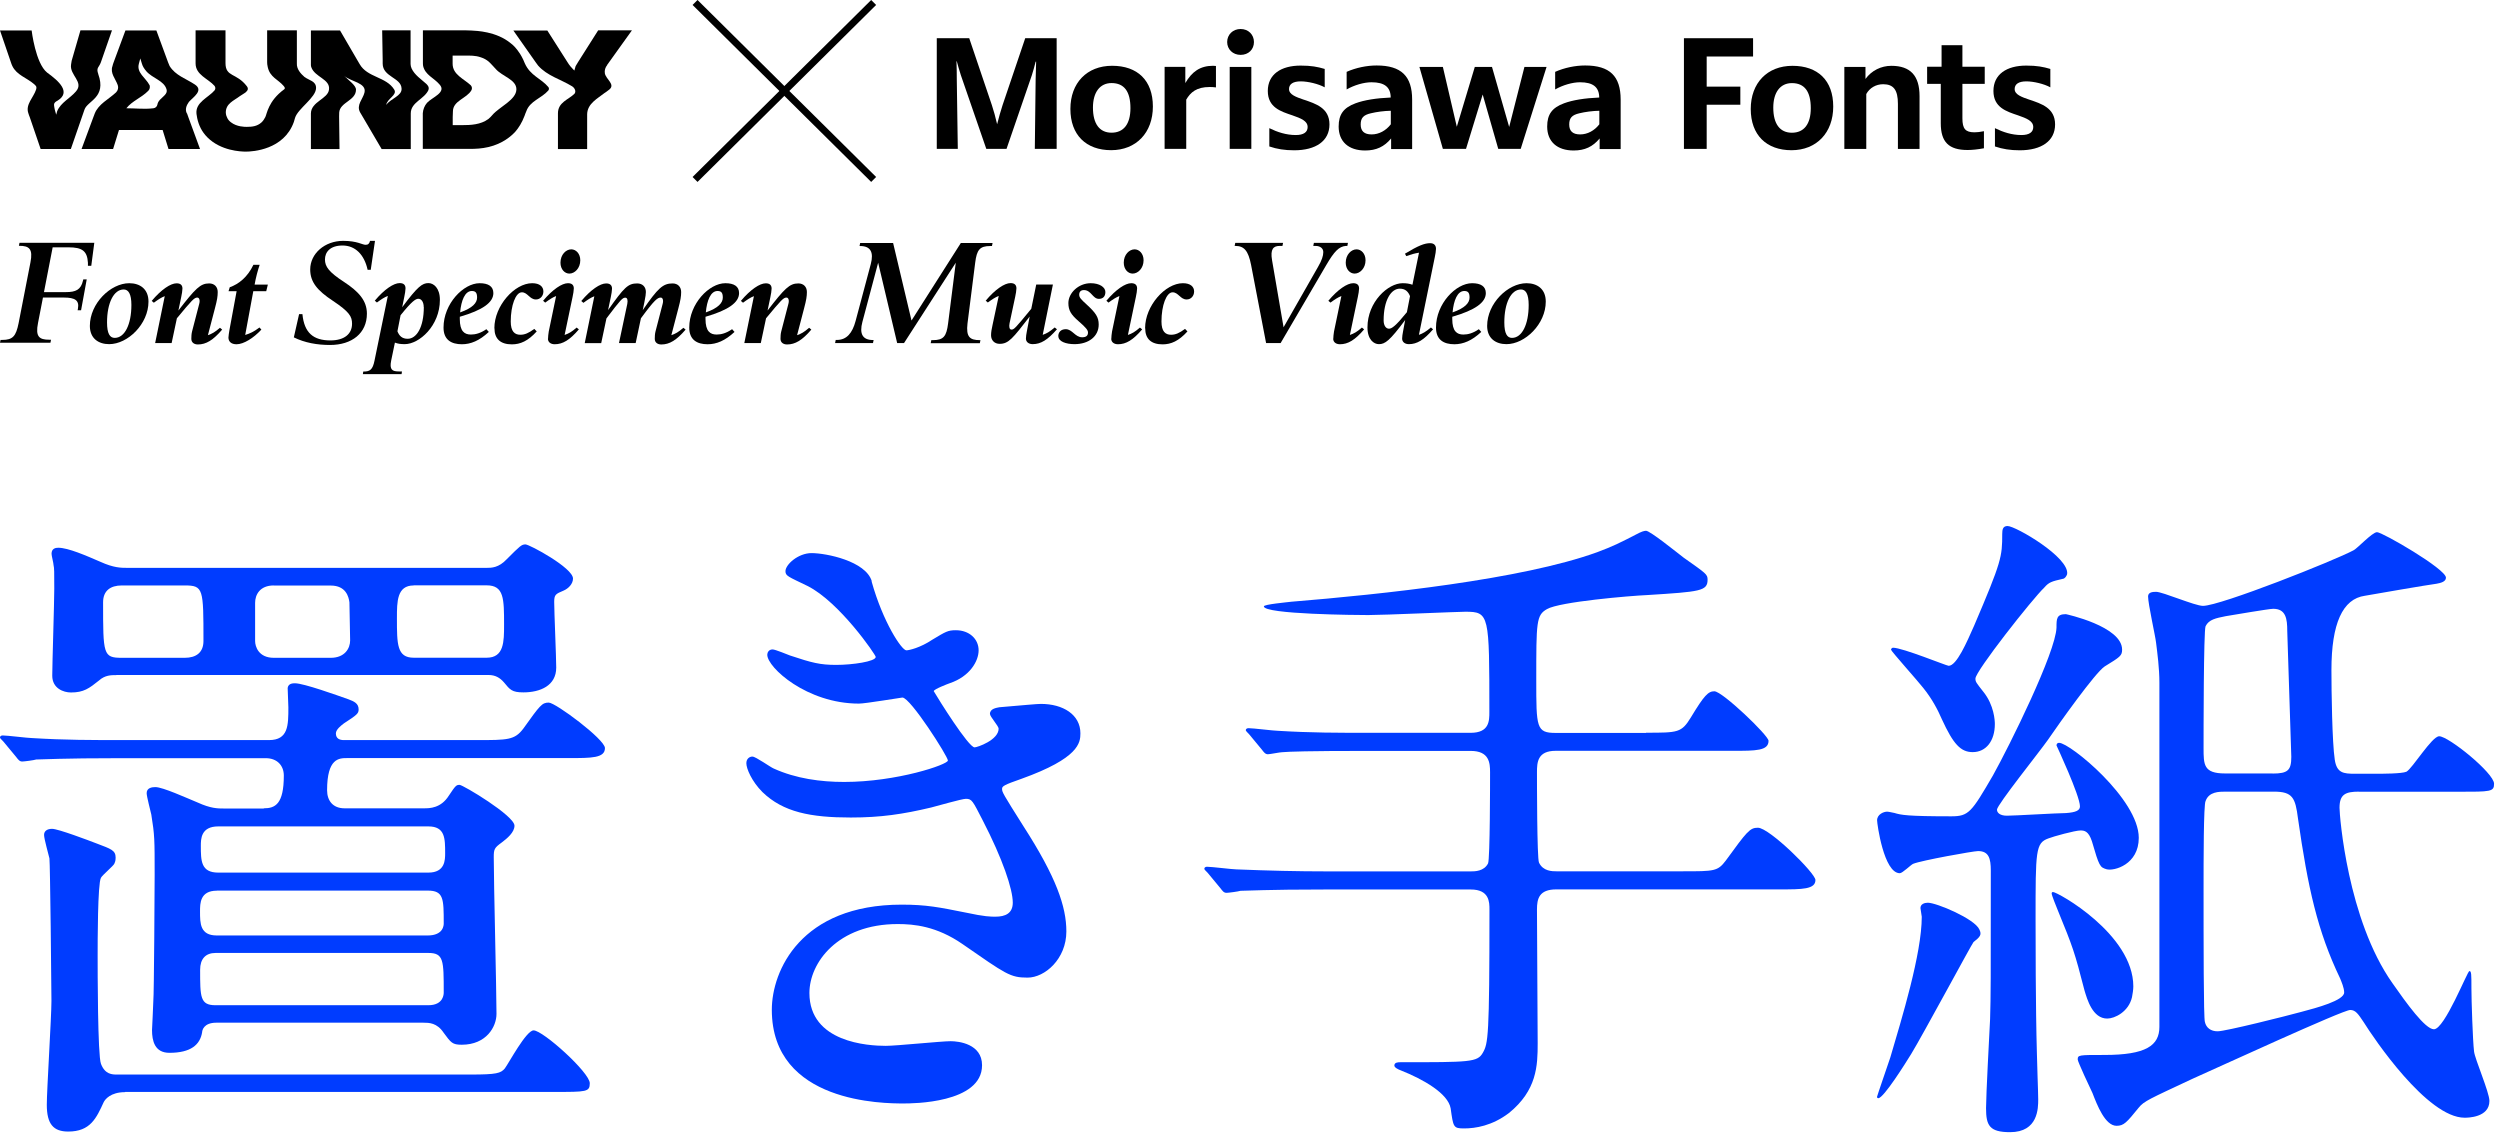 <svg width="265" height="121" viewBox="0 0 265 121" fill="none" xmlns="http://www.w3.org/2000/svg">
<path d="M27.953 85.681C29.164 85.681 30.085 85.253 30.085 82.21C30.085 81.15 29.378 80.367 28.167 80.367H12.771C6.525 80.367 4.543 80.507 3.836 80.507C3.621 80.582 2.561 80.721 2.346 80.721C2.068 80.721 1.918 80.507 1.704 80.228L0.354 78.6C0.075 78.321 0 78.246 0 78.171C0 78.032 0.139 77.957 0.279 77.957C0.771 77.957 2.979 78.235 3.396 78.235C6.868 78.45 9.782 78.45 13.114 78.45H28.51C30.567 78.45 30.567 76.885 30.567 74.978C30.567 74.7 30.492 73.2 30.492 72.921C30.567 72.428 31.06 72.428 31.274 72.428C32.196 72.428 35.742 73.703 36.953 74.132C37.521 74.346 38.014 74.56 38.014 75.192C38.014 75.621 37.874 75.76 36.449 76.682C36.171 76.896 35.603 77.325 35.603 77.742C35.603 78.31 36.032 78.45 36.449 78.45H50.496C53.828 78.45 54.545 78.45 55.467 77.239C57.245 74.753 57.449 74.475 58.167 74.475C58.885 74.475 64.124 78.374 64.124 79.296C64.124 80.357 62.71 80.357 60.288 80.357H36.803C35.946 80.357 34.671 80.357 34.671 83.764C34.671 84.899 35.314 85.681 36.514 85.681H44.956C45.524 85.681 46.735 85.681 47.581 84.332C48.288 83.271 48.364 83.196 48.717 83.196C49.071 83.196 54.535 86.464 54.535 87.524C54.535 88.231 53.753 88.874 53.185 89.303C52.403 89.871 52.338 90.01 52.338 90.867C52.338 93.492 52.628 105.128 52.628 107.474C52.628 108.824 51.567 110.742 48.942 110.742C47.946 110.742 47.806 110.528 47.024 109.467C46.317 108.406 45.46 108.406 44.892 108.406H22.918C21.567 108.406 21.428 109.253 21.428 109.403C21.214 110.753 20.218 111.599 17.957 111.599C16.393 111.599 16.114 110.324 16.114 109.188C16.114 108.974 16.253 106.563 16.253 106.07C16.328 105.578 16.393 93.578 16.393 92.731C16.393 88.971 16.393 88.542 16.039 86.346C15.964 85.992 15.546 84.428 15.546 84.074C15.546 83.507 16.114 83.432 16.468 83.432C17.25 83.432 19.735 84.567 20.935 85.06C22.35 85.703 23.067 85.703 23.775 85.703H27.964L27.953 85.681ZM13.264 115.767C11.7 115.767 11.132 116.549 10.993 116.827C10.21 118.531 9.578 119.945 7.232 119.945C5.668 119.945 4.961 119.163 4.961 117.106C4.961 115.542 5.453 107.806 5.453 106.103C5.453 104.828 5.314 91.414 5.239 90.985C5.164 90.631 4.671 88.928 4.671 88.499C4.671 88.071 5.025 87.856 5.518 87.856C6.161 87.856 9.353 89.067 10.275 89.421C11.764 89.989 12.257 90.128 12.257 90.91C12.257 91.049 12.257 91.264 12.118 91.553C12.043 91.767 10.843 92.763 10.703 93.042C10.35 93.61 10.35 99.921 10.35 101.271C10.35 102.76 10.35 111.91 10.703 112.767C11.132 113.902 11.914 113.902 12.407 113.902H49.885C52.649 113.902 53.078 113.763 53.506 113.26C53.935 112.692 55.778 109.22 56.56 109.22C57.556 109.22 62.517 113.688 62.517 114.824C62.517 115.745 62.163 115.745 58.756 115.745H13.264V115.767ZM12.343 71.56C11.775 71.56 11.132 71.56 10.5 72.128C9.439 72.975 8.871 73.403 7.521 73.403C6.739 73.403 5.539 72.975 5.539 71.625C5.539 70.35 5.753 63.889 5.753 62.4C5.753 60.621 5.753 60.203 5.678 59.914C5.678 59.7 5.464 58.918 5.464 58.703C5.464 58.136 5.893 58.061 6.171 58.061C7.232 58.061 9.15 58.907 10.639 59.55C12.053 60.193 12.835 60.193 13.478 60.193H51.588C52.081 60.193 52.863 60.193 53.721 59.271C55.135 57.857 55.285 57.707 55.703 57.707C56.12 57.707 60.738 60.193 60.738 61.328C60.738 61.896 60.245 62.389 59.742 62.603C58.895 62.957 58.745 63.032 58.745 63.814C58.745 64.811 58.96 69.707 58.96 70.767C58.96 72.685 57.256 73.392 55.478 73.392C54.267 73.392 54.063 73.114 53.42 72.332C52.992 71.839 52.499 71.55 51.792 71.55H12.343V71.56ZM12.911 62.057C11.7 62.057 10.928 62.625 10.928 63.836C10.928 69.375 10.928 69.728 12.911 69.728H19.585C20.796 69.728 21.567 69.16 21.567 67.95C21.567 62.41 21.567 62.057 19.585 62.057H12.911V62.057ZM22.982 94.413C21.203 94.413 21.203 95.763 21.203 96.61C21.203 97.885 21.203 99.16 22.982 99.16H45.331C47.035 99.16 47.035 98.024 47.035 97.885C47.035 95.26 47.035 94.403 45.331 94.403H22.992L22.982 94.413ZM22.843 101.013C21.782 101.013 21.214 101.656 21.214 102.792C21.214 105.706 21.214 106.553 22.843 106.553H45.406C47.035 106.553 47.035 105.342 47.035 105.203C47.035 101.796 47.035 101.013 45.406 101.013H22.843ZM23.132 87.599C21.289 87.599 21.289 88.949 21.289 89.656C21.289 91.221 21.289 92.496 23.132 92.496H45.406C47.185 92.496 47.185 91.146 47.185 90.439C47.185 88.874 47.185 87.599 45.406 87.599H23.132ZM29.024 62.057C27.535 62.057 27.042 63.053 27.042 63.9V67.95C27.042 68.517 27.396 69.728 29.024 69.728H35.056C36.546 69.728 37.114 68.732 37.114 67.885C37.114 67.457 37.039 63.91 37.039 63.846C36.964 63.278 36.685 62.068 35.056 62.068H29.024V62.057ZM43.853 62.057C42.074 62.057 42.074 63.761 42.074 65.528C42.074 68.293 42.074 69.718 43.853 69.718H51.588C53.431 69.718 53.431 68.014 53.431 66.235C53.431 63.471 53.431 62.046 51.588 62.046H43.853V62.057Z" fill="#003CFF"/>
<path d="M92.388 61.629C93.598 65.957 95.58 68.936 96.073 68.936C96.362 68.936 97.562 68.657 98.838 67.8C100.252 66.954 100.466 66.804 101.323 66.804C102.737 66.804 103.734 67.725 103.734 68.936C103.734 70.072 102.812 71.7 100.68 72.418C100.466 72.493 98.977 73.061 98.977 73.264C99.47 74.111 102.662 79.221 103.305 79.221C103.595 79.221 105.855 78.439 105.855 77.239C105.855 76.961 104.934 75.964 104.934 75.675C104.934 75.107 105.641 75.032 105.93 74.968C108.48 74.754 109.905 74.614 110.334 74.614C112.68 74.614 114.523 75.75 114.523 77.732C114.523 78.728 114.384 80.357 108.277 82.553C106.434 83.196 106.219 83.336 106.219 83.614C106.219 83.968 106.294 84.107 108.491 87.589C111.962 92.978 113.034 96.107 113.034 98.732C113.034 101.646 110.762 103.628 108.919 103.628C107.077 103.628 106.648 103.275 102.041 100.082C99.277 98.164 96.866 97.95 95.162 97.95C88.777 97.95 85.798 102.064 85.798 105.257C85.798 110.507 92.045 110.86 93.888 110.86C95.023 110.86 99.78 110.367 100.766 110.367C101.612 110.367 104.098 110.646 104.098 112.917C104.098 116.967 96.652 116.967 95.795 116.967C93.737 116.967 81.813 116.967 81.813 107.035C81.813 102.921 84.866 95.892 95.58 95.892C98.205 95.892 99.555 96.171 102.395 96.739C104.377 97.168 105.019 97.168 105.512 97.168C106.573 97.168 107.355 96.814 107.355 95.678C107.355 94.264 106.294 91.071 104.162 86.946C103.102 84.889 103.027 84.675 102.384 84.675C101.955 84.675 99.266 85.457 98.698 85.596C95.72 86.303 93.373 86.657 90.18 86.657C85.927 86.657 83.013 86.089 80.816 83.957C79.681 82.821 79.113 81.471 79.113 80.903C79.113 80.411 79.466 80.196 79.756 80.196C80.109 80.196 81.674 81.332 82.027 81.471C84.373 82.532 86.998 82.886 89.473 82.886C95.077 82.886 100.477 81.043 100.477 80.614C100.477 80.186 96.502 73.939 95.655 73.939C95.516 73.939 91.755 74.582 91.048 74.582C85.52 74.582 81.331 70.746 81.331 69.407C81.331 69.193 81.47 68.839 81.898 68.839C82.177 68.839 83.527 69.407 83.741 69.482C86.088 70.264 86.934 70.479 88.638 70.479C90.341 70.479 92.827 70.125 92.827 69.632C92.827 69.418 88.991 63.815 85.595 62.111C83.538 61.115 83.259 61.05 83.259 60.547C83.259 59.84 84.609 58.629 86.023 58.629C87.588 58.629 91.766 59.475 92.409 61.607L92.388 61.629Z" fill="#003CFF"/>
<path d="M174.479 77.668C177.886 77.668 178.24 77.668 179.236 76.04C180.651 73.694 181.079 73.276 181.722 73.276C182.568 73.276 187.465 77.958 187.465 78.526C187.465 79.586 186.115 79.586 183.704 79.586H164.901C162.983 79.586 162.919 80.797 162.919 81.858C162.919 82.704 162.919 91.007 163.133 91.436C163.562 92.358 164.547 92.358 164.976 92.358H178.39C181.722 92.358 182.076 92.358 182.933 91.222C185.204 88.104 185.483 87.74 186.34 87.74C187.551 87.74 192.436 92.561 192.436 93.279C192.436 94.275 191.022 94.275 188.675 94.275H164.976C163.133 94.275 162.919 95.272 162.919 96.407C162.919 98.679 162.994 108.536 162.994 110.604C162.994 112.95 162.919 115.575 159.94 117.986C158.162 119.336 156.394 119.614 155.183 119.614C154.048 119.614 154.048 119.475 153.769 117.482C153.49 115.918 150.93 114.429 148.444 113.443C148.23 113.368 147.801 113.164 147.801 112.95C147.801 112.596 148.23 112.596 148.444 112.596C155.826 112.596 156.608 112.596 157.176 111.6C157.744 110.604 157.883 109.971 157.883 96.418C157.883 95.636 157.883 94.286 155.901 94.286H140.43C134.259 94.286 132.201 94.425 131.494 94.425C131.28 94.5 130.219 94.64 130.005 94.64C129.716 94.64 129.577 94.425 129.362 94.147L128.012 92.518C127.734 92.24 127.659 92.165 127.659 92.09C127.659 91.95 127.798 91.875 127.937 91.875C128.43 91.875 130.637 92.154 131.055 92.154C134.537 92.293 137.441 92.368 140.773 92.368H155.89C156.319 92.368 157.305 92.368 157.733 91.522C157.947 91.093 157.947 82.79 157.947 81.868C157.947 80.872 157.872 79.597 155.89 79.597H144.823C138.651 79.597 136.594 79.672 135.887 79.736C135.673 79.736 134.612 79.951 134.398 79.951C134.119 79.951 133.969 79.736 133.755 79.458L132.405 77.829C132.266 77.69 132.051 77.476 132.051 77.401C132.051 77.261 132.191 77.186 132.341 77.186C132.834 77.186 135.041 77.465 135.459 77.465C138.93 77.679 141.844 77.679 145.176 77.679H155.89C157.872 77.679 157.872 76.404 157.872 75.483C157.872 65.122 157.872 64.844 155.322 64.844C154.54 64.844 146.665 65.197 145.037 65.197C143.901 65.197 133.969 65.122 133.969 64.276C133.969 64.062 136.38 63.847 136.884 63.783C146.462 63.001 161.29 61.437 169.304 58.533C171.008 57.89 171.576 57.612 173.772 56.476C173.911 56.401 174.265 56.262 174.479 56.262C174.908 56.262 177.811 58.608 178.454 59.101C180.865 60.804 181.004 60.88 181.004 61.447C181.004 62.658 180.222 62.722 174.619 63.076C172.84 63.151 165.319 63.783 163.979 64.565C162.844 65.208 162.844 65.915 162.844 72.086C162.844 77.122 162.844 77.69 164.901 77.69H174.479V77.668Z" fill="#003CFF"/>
<path d="M221.739 89.164C221.386 88.104 220.957 88.029 220.528 88.029C219.961 88.029 217.625 88.671 217.121 88.875C215.771 89.368 215.771 90.15 215.771 97.457C215.771 99.086 215.771 106.821 215.911 111.643C215.911 112.35 216.05 115.757 216.05 116.539C216.05 117.46 216.05 120.01 213.071 120.01C210.875 120.01 210.521 119.303 210.521 117.46C210.521 116.11 210.875 109.51 210.95 108.021C211.025 105.471 211.025 104.121 211.025 92.271C211.025 90.996 210.811 90.214 209.675 90.214C209.182 90.214 203.643 91.211 202.797 91.564C202.582 91.639 201.661 92.561 201.382 92.561C199.679 92.561 198.972 87.311 198.972 86.957C198.972 86.314 199.679 86.036 200.032 86.036C200.247 86.036 200.739 86.175 200.814 86.175C201.522 86.389 202.164 86.529 206.847 86.529C208.689 86.529 208.979 86.1 211.25 82.2C213.029 79.007 217.914 69.14 217.989 66.515C217.989 65.593 217.989 65.1 218.986 65.1C218.986 65.1 224.943 66.376 224.943 68.861C224.943 69.504 224.728 69.643 223.1 70.64C222.103 71.282 218.278 76.672 217.068 78.439C216.221 79.65 211.679 85.318 211.679 85.822C211.679 86.175 212.032 86.464 212.739 86.464C213.521 86.464 218.128 86.186 218.986 86.186C220.046 86.111 220.475 85.907 220.475 85.479C220.475 84.343 217.989 79.018 217.989 79.018C217.989 78.804 218.128 78.74 218.268 78.74C219.403 78.74 226.71 84.697 226.71 88.811C226.71 91.65 224.086 92.357 223.303 92.143C222.596 91.929 222.521 91.864 221.739 89.164V89.164ZM209.182 99.878C209.107 99.878 203.718 109.885 202.582 111.728C202.014 112.65 199.668 116.41 199.1 116.41C198.961 116.41 198.961 116.271 198.961 116.271C198.961 116.196 200.236 112.51 200.375 112.082C201.586 107.968 203.707 101.089 203.707 97.178C203.707 97.039 203.568 96.396 203.568 96.257C203.568 95.829 203.997 95.689 204.35 95.689C205.272 95.689 209.321 97.393 209.814 98.528C210.093 99.096 209.889 99.311 209.171 99.878H209.182ZM218.686 61.351C217.475 61.629 217.196 61.704 216.703 62.272C215.429 63.483 209.396 71.143 209.396 71.925C209.396 72.279 209.471 72.354 210.243 73.34C211.379 74.754 211.454 76.393 211.454 76.747C211.454 78.525 210.532 79.725 209.107 79.725C207.832 79.725 207.05 78.879 205.839 76.243C205.411 75.247 204.779 74.047 203.857 72.911C203.364 72.268 200.45 69.011 200.45 68.872C200.45 68.797 200.525 68.658 200.664 68.658C201.661 68.658 206.343 70.575 206.557 70.575C207.404 70.575 208.475 68.09 209.257 66.322C212.171 59.508 212.236 59.015 212.236 56.604C212.236 56.111 212.311 55.758 212.804 55.758C213.65 55.758 219.403 59.09 219.114 60.868C219.039 61.083 218.9 61.297 218.686 61.361V61.351ZM223.368 107.968C221.803 107.968 221.236 105.91 220.957 104.989C219.896 100.875 219.746 100.446 218.118 96.471C217.978 96.118 217.475 94.907 217.475 94.693C217.475 94.693 217.475 94.553 217.614 94.553C218.107 94.553 226.132 99.021 226.132 104.56C226.132 104.914 226.057 105.343 225.993 105.696C225.639 107.26 224.15 107.968 223.368 107.968V107.968ZM250.046 83.914C248.632 83.914 247.989 84.193 247.989 85.618C247.989 86.464 248.835 97.468 253.592 104.207C255.081 106.339 257.074 109.103 257.996 109.103C259.131 109.103 261.542 102.932 261.756 102.932C261.971 102.932 261.971 103.286 261.971 104.775C261.971 105.985 262.11 110.314 262.249 111.45C262.324 112.232 263.878 115.778 263.878 116.7C263.878 118.478 261.531 118.478 261.253 118.478C257.278 118.478 251.599 110.035 250.539 108.332C249.971 107.485 249.692 107.057 249.124 107.057C248.342 107.057 235.078 113.164 232.378 114.364C227.835 116.496 227.268 116.71 226.7 117.417C225.425 118.982 225.135 119.335 224.353 119.335C223.143 119.335 222.296 117.139 221.803 115.864C221.525 115.296 220.239 112.532 220.239 112.318C220.239 111.825 220.314 111.825 223.078 111.825C227.482 111.825 228.896 110.828 228.896 108.846V72.375C228.896 70.811 228.682 69.258 228.543 68.122C228.468 67.415 227.696 64.008 227.696 63.225C227.696 62.797 228.125 62.733 228.543 62.733C229.25 62.733 232.657 64.222 233.514 64.222C235.357 64.222 247.496 59.401 249.478 58.329C249.906 58.115 251.46 56.411 251.964 56.411C252.531 56.411 259.271 60.311 259.271 61.233C259.271 61.661 258.703 61.801 258.274 61.876C257.214 62.015 251.889 62.936 250.678 63.151C248.314 63.479 247.132 66.104 247.132 71.025C247.132 73.297 247.207 78.686 247.485 80.529C247.699 81.943 248.407 82.018 249.617 82.018H251.814C252.521 82.018 254.578 82.018 255.081 81.804C255.724 81.45 257.781 78.043 258.553 78.043C259.549 78.043 264.371 81.943 264.371 83.079C264.371 83.925 264.017 83.925 260.61 83.925H250.035L250.046 83.914ZM240.896 81.997C242.524 81.997 242.878 81.643 242.878 80.218C242.878 80.079 242.524 69.011 242.449 66.879C242.449 65.604 242.31 64.533 240.96 64.533C240.532 64.533 236.771 65.175 235.925 65.315C234.864 65.529 234.146 65.668 233.792 66.376C233.578 66.804 233.578 77.872 233.578 79.286C233.578 81.064 233.578 81.986 235.85 81.986H240.885L240.896 81.997ZM235.925 83.914C235.217 83.914 234.146 83.914 233.792 84.911C233.578 85.264 233.578 91.222 233.578 94.275C233.578 99.878 233.578 107.903 233.717 108.321C233.857 108.964 234.36 109.318 235.067 109.318C235.914 109.318 242.374 107.689 243.939 107.26C245.567 106.832 248.482 106.05 248.482 105.203C248.482 104.711 248.192 104.068 248.053 103.714C245.642 98.678 244.646 94.136 243.585 86.754C243.307 84.557 243.017 83.914 241.035 83.914H235.925Z" fill="#003CFF"/>
<path d="M0.064 36.031H0.236C1.361 36.031 1.693 35.634 1.971 34.263L3.225 27.824C3.514 26.377 3.096 26.056 2.046 26.056H2.004L2.068 25.734H9.996L9.675 28.177H9.321V27.856C9.246 26.602 8.721 26.216 7.253 26.216H5.582L4.661 30.963H6.996C8.014 30.963 8.571 30.727 8.796 29.752L8.828 29.613H9.193L8.593 32.891H8.228L8.261 32.72C8.421 31.841 7.961 31.541 6.782 31.541H4.553L4.029 34.241C3.739 35.688 4.157 36.009 5.207 36.009H5.411L5.346 36.331H0L0.064 36.009V36.031Z" fill="black"/>
<path d="M9.525 34.552C9.525 32.152 11.732 30.02 13.703 30.02C14.818 30.02 15.739 30.619 15.739 31.97C15.739 34.348 13.543 36.48 11.571 36.48C10.446 36.48 9.525 35.88 9.525 34.541V34.552ZM13.928 32.323C13.928 31.145 13.607 30.684 13.114 30.684C12.053 30.684 11.346 32.12 11.346 34.177C11.346 35.366 11.646 35.816 12.161 35.816C13.221 35.816 13.928 34.391 13.928 32.323Z" fill="black"/>
<path d="M20.282 35.903C20.282 35.71 20.293 35.378 20.357 35.142L21.118 32.206C21.225 31.81 21.118 31.542 20.914 31.542C20.593 31.542 20.357 31.799 18.75 33.738L18.193 36.363H16.446L17.464 31.392C17.1 31.531 16.778 31.745 16.307 32.088L16.082 31.895C17.1 30.685 18.086 30.031 18.718 30.031C19.136 30.031 19.339 30.224 19.339 30.588C19.339 30.792 19.275 31.188 19.21 31.478L18.911 32.913C20.71 30.588 21.235 30.042 22.168 30.042C22.725 30.042 23.078 30.406 23.078 30.953C23.078 31.403 23.014 31.81 22.789 32.656L22.039 35.528C22.489 35.367 22.757 35.228 23.314 34.745L23.55 34.938C22.585 36.063 21.846 36.513 20.978 36.513C20.561 36.513 20.282 36.288 20.282 35.924V35.903Z" fill="black"/>
<path d="M24.214 35.795C24.214 35.602 24.278 35.26 24.321 34.981L25.082 30.867H24.225L24.353 30.449C25.307 30.117 26.25 29.367 26.86 28.07H27.524C27.321 28.66 27.107 29.474 26.989 30.17H28.392L28.221 30.867H26.849L25.992 35.506C26.496 35.345 26.882 35.184 27.503 34.713L27.707 34.938C26.882 35.827 25.832 36.492 25.071 36.492C24.503 36.492 24.225 36.202 24.214 35.795V35.795Z" fill="black"/>
<path d="M31.146 35.763L31.703 33.299H32.057C32.249 35.281 33.214 36.085 35.024 36.085C36.514 36.085 37.317 35.388 37.317 34.317C37.317 33.556 37.049 33.063 35.282 31.885C33.642 30.803 32.882 29.903 32.882 28.563C32.882 26.881 34.425 25.531 36.374 25.531C37.885 25.531 38.389 25.949 38.753 25.949C39.01 25.949 39.149 25.842 39.224 25.531H39.749L39.299 28.596H38.967C38.614 26.978 37.649 26.024 36.31 26.024C34.971 26.024 34.446 26.742 34.446 27.503C34.446 28.263 34.864 28.842 36.46 29.881C38.014 30.899 38.892 31.863 38.892 33.245C38.892 35.313 37.317 36.567 34.982 36.567C33.632 36.567 32.314 36.342 31.125 35.752L31.146 35.763Z" fill="black"/>
<path d="M38.507 39.383H38.55C39.214 39.383 39.503 39.19 39.696 38.236L41.11 31.369C40.746 31.508 40.425 31.722 39.953 32.065L39.728 31.872C40.746 30.661 41.732 30.008 42.364 30.008C42.782 30.008 42.985 30.201 42.985 30.565C42.985 30.768 42.921 31.165 42.857 31.454L42.632 32.569C44.271 30.361 44.764 30.008 45.417 30.008C45.942 30.008 46.628 30.501 46.628 31.786C46.628 34.54 44.432 36.479 42.91 36.479C42.482 36.479 42.214 36.447 41.86 36.318L41.464 38.225C41.271 39.179 41.571 39.372 42.257 39.372H42.61L42.567 39.661H38.464L38.507 39.372V39.383ZM44.914 32.547C44.914 32.022 44.678 31.669 44.346 31.669C44.057 31.669 43.65 31.936 42.46 33.415L42.128 35.118C42.321 35.611 42.632 35.911 43.21 35.911C44.142 35.911 44.925 34.722 44.925 32.547H44.914Z" fill="black"/>
<path d="M50.839 30.02C51.76 30.02 52.296 30.352 52.296 31.07C52.296 32.055 51.181 32.87 48.739 33.577V33.812C48.739 35.119 49.231 35.462 49.917 35.462C50.399 35.462 50.935 35.323 51.556 34.894L51.814 35.184C50.817 36.116 49.896 36.491 48.964 36.491C47.849 36.491 47.014 36.03 47.014 34.723C47.014 32.194 49.124 30.02 50.839 30.02V30.02ZM50.014 30.845C49.285 30.845 48.889 31.841 48.771 33.116C50.11 32.645 50.571 32.098 50.571 31.541C50.571 31.059 50.431 30.845 50.014 30.845V30.845Z" fill="black"/>
<path d="M52.403 34.787C52.403 32.419 54.535 30.02 56.41 30.02C57.203 30.02 57.599 30.384 57.599 30.898C57.599 31.359 57.278 31.744 56.806 31.744C56.142 31.744 55.928 30.984 55.317 30.984C54.663 30.984 54.139 32.366 54.139 34.08C54.139 35.141 54.556 35.484 55.156 35.484C55.617 35.484 56.035 35.312 56.635 34.862L56.892 35.13C55.971 36.148 55.156 36.502 54.256 36.502C53.067 36.502 52.413 35.934 52.413 34.798L52.403 34.787Z" fill="black"/>
<path d="M58.092 35.901C58.092 35.708 58.124 35.408 58.167 35.14L58.949 31.38C58.585 31.519 58.263 31.733 57.792 32.076L57.567 31.883C58.585 30.672 59.57 30.019 60.203 30.019C60.62 30.019 60.824 30.212 60.824 30.576C60.824 30.78 60.76 31.176 60.695 31.465L59.849 35.505C60.299 35.344 60.567 35.205 61.124 34.722L61.36 34.915C60.395 36.04 59.656 36.49 58.799 36.49C58.37 36.49 58.081 36.265 58.081 35.901H58.092ZM59.41 27.844C59.41 26.987 59.999 26.43 60.556 26.43C61.049 26.43 61.51 26.88 61.51 27.587C61.51 28.433 60.92 29.001 60.353 29.001C59.86 29.001 59.41 28.551 59.41 27.844V27.844Z" fill="black"/>
<path d="M69.406 35.904C69.406 35.711 69.417 35.379 69.481 35.143L70.242 32.207C70.349 31.811 70.242 31.543 70.038 31.543C69.717 31.543 69.406 31.736 67.938 33.739L67.381 36.364H65.613L66.492 32.218C66.567 31.822 66.502 31.554 66.288 31.554C65.988 31.554 65.817 31.725 64.284 33.75L63.727 36.375H61.981L62.999 31.404C62.635 31.543 62.313 31.757 61.842 32.1L61.617 31.907C62.635 30.697 63.62 30.043 64.252 30.043C64.67 30.043 64.874 30.236 64.874 30.6C64.874 30.804 64.809 31.2 64.745 31.489L64.456 32.871C66.159 30.461 66.567 30.043 67.542 30.043C68.109 30.043 68.463 30.407 68.463 30.954C68.463 31.157 68.431 31.414 68.302 32.047L68.131 32.871C69.738 30.536 70.274 30.043 71.291 30.043C71.849 30.043 72.202 30.407 72.202 30.954C72.202 31.404 72.138 31.811 71.913 32.657L71.163 35.529C71.613 35.368 71.881 35.229 72.438 34.746L72.674 34.939C71.709 36.064 70.97 36.514 70.102 36.514C69.684 36.514 69.406 36.289 69.406 35.925V35.904Z" fill="black"/>
<path d="M76.885 30.02C77.806 30.02 78.342 30.352 78.342 31.07C78.342 32.055 77.227 32.87 74.784 33.577V33.812C74.784 35.119 75.277 35.462 75.963 35.462C76.445 35.462 76.981 35.323 77.602 34.894L77.859 35.184C76.863 36.116 75.942 36.491 75.01 36.491C73.895 36.491 73.06 36.03 73.06 34.723C73.06 32.194 75.17 30.02 76.885 30.02V30.02ZM76.059 30.845C75.331 30.845 74.934 31.841 74.817 33.116C76.156 32.645 76.617 32.098 76.617 31.541C76.617 31.059 76.477 30.845 76.059 30.845V30.845Z" fill="black"/>
<path d="M82.734 35.903C82.734 35.71 82.745 35.378 82.809 35.142L83.57 32.206C83.677 31.81 83.57 31.542 83.366 31.542C83.045 31.542 82.809 31.799 81.202 33.738L80.645 36.363H78.898L79.916 31.392C79.552 31.531 79.231 31.745 78.759 32.088L78.534 31.895C79.552 30.685 80.538 30.031 81.17 30.031C81.588 30.031 81.791 30.224 81.791 30.588C81.791 30.792 81.727 31.188 81.663 31.478L81.363 32.913C83.163 30.588 83.688 30.042 84.62 30.042C85.177 30.042 85.531 30.406 85.531 30.953C85.531 31.403 85.466 31.81 85.241 32.656L84.491 35.528C84.941 35.367 85.209 35.228 85.766 34.745L86.002 34.938C85.038 36.063 84.298 36.513 83.43 36.513C83.013 36.513 82.734 36.288 82.734 35.924V35.903Z" fill="black"/>
<path d="M88.584 36.033H88.713C89.741 36.033 90.352 35.315 90.695 34.018L92.302 27.997C92.634 26.744 92.291 26.079 91.177 26.079H91.113L91.177 25.758H94.67L96.62 33.975L101.848 25.758H105.213L105.148 26.079H104.977C103.852 26.079 103.541 26.476 103.37 27.847L102.555 34.286C102.384 35.733 102.813 36.054 103.863 36.054H103.927L103.863 36.376H98.656L98.72 36.054H98.891C100.016 36.054 100.327 35.658 100.498 34.286L101.313 27.847L95.827 36.365H95.099L93.084 27.847L91.413 34.126C91.081 35.379 91.424 36.043 92.538 36.043H92.602L92.538 36.365H88.52L88.584 36.043V36.033Z" fill="black"/>
<path d="M105.052 35.547C105.052 35.215 105.116 34.851 105.212 34.433L105.866 31.369C105.502 31.508 105.18 31.722 104.709 32.065L104.484 31.872C105.502 30.661 106.487 30.008 107.12 30.008C107.537 30.008 107.741 30.201 107.741 30.565C107.741 30.768 107.677 31.165 107.612 31.454L107.012 34.272C106.937 34.658 107.002 34.936 107.216 34.936C107.484 34.936 107.612 34.808 109.316 32.729L109.841 30.158H111.609L110.527 35.493C110.977 35.333 111.223 35.193 111.802 34.711L112.037 34.904C111.052 36.029 110.334 36.479 109.466 36.479C109.048 36.479 108.748 36.254 108.748 35.89C108.748 35.697 108.791 35.397 108.845 35.129L109.145 33.554C107.345 35.879 106.905 36.447 105.962 36.447C105.405 36.447 105.052 36.061 105.052 35.536V35.547Z" fill="black"/>
<path d="M112.177 35.644C112.177 35.227 112.445 34.894 112.97 34.894C113.666 34.894 113.966 35.752 114.705 35.752C115.134 35.752 115.327 35.58 115.327 35.248C115.327 35.012 115.155 34.755 114.309 34.027C113.527 33.341 113.248 32.902 113.248 32.12C113.248 31.07 114.309 30.02 115.616 30.02C116.537 30.02 117.17 30.437 117.17 30.952C117.17 31.434 116.902 31.68 116.484 31.68C115.82 31.68 115.67 30.748 114.898 30.748C114.545 30.748 114.395 30.952 114.395 31.241C114.395 31.541 114.598 31.744 115.177 32.27C116.141 33.159 116.462 33.609 116.462 34.402C116.462 35.677 115.38 36.48 113.902 36.48C112.97 36.48 112.187 36.191 112.187 35.634L112.177 35.644Z" fill="black"/>
<path d="M117.801 35.901C117.801 35.708 117.833 35.408 117.876 35.14L118.658 31.38C118.294 31.519 117.973 31.733 117.501 32.076L117.276 31.883C118.294 30.672 119.28 30.019 119.912 30.019C120.33 30.019 120.533 30.212 120.533 30.576C120.533 30.78 120.469 31.176 120.405 31.465L119.558 35.505C120.008 35.344 120.276 35.205 120.833 34.722L121.069 34.915C120.105 36.04 119.366 36.49 118.508 36.49C118.08 36.49 117.791 36.265 117.791 35.901H117.801ZM119.119 27.844C119.119 26.987 119.708 26.43 120.266 26.43C120.758 26.43 121.219 26.88 121.219 27.587C121.219 28.433 120.63 29.001 120.062 29.001C119.569 29.001 119.119 28.551 119.119 27.844V27.844Z" fill="black"/>
<path d="M121.38 34.787C121.38 32.419 123.512 30.02 125.387 30.02C126.18 30.02 126.576 30.384 126.576 30.898C126.576 31.359 126.255 31.744 125.783 31.744C125.119 31.744 124.905 30.984 124.294 30.984C123.641 30.984 123.116 32.366 123.116 34.08C123.116 35.141 123.533 35.484 124.133 35.484C124.594 35.484 125.012 35.312 125.612 34.862L125.869 35.13C124.948 36.148 124.133 36.502 123.233 36.502C122.044 36.502 121.391 35.934 121.391 34.798L121.38 34.787Z" fill="black"/>
<path d="M132.619 28.103C132.319 26.56 131.869 26.067 130.937 26.067H130.873L130.937 25.746H136.005L135.94 26.067H135.651C134.987 26.067 134.633 26.389 134.837 27.578L136.058 34.692L139.701 28.307C140.119 27.589 140.269 27.117 140.269 26.721C140.269 26.325 139.937 26.067 139.444 26.067H139.208L139.272 25.746H142.883L142.819 26.067H142.658C141.93 26.132 141.437 26.635 140.58 28.103L135.747 36.364H134.205L132.619 28.103V28.103Z" fill="black"/>
<path d="M141.33 35.901C141.33 35.708 141.362 35.408 141.405 35.14L142.187 31.38C141.823 31.519 141.501 31.733 141.03 32.076L140.805 31.883C141.823 30.672 142.808 30.019 143.44 30.019C143.858 30.019 144.062 30.212 144.062 30.576C144.062 30.78 143.997 31.176 143.933 31.465L143.087 35.505C143.537 35.344 143.805 35.205 144.362 34.722L144.597 34.915C143.633 36.04 142.894 36.49 142.037 36.49C141.608 36.49 141.319 36.265 141.319 35.901H141.33ZM142.648 27.844C142.648 26.987 143.237 26.43 143.794 26.43C144.287 26.43 144.747 26.88 144.747 27.587C144.747 28.433 144.158 29.001 143.59 29.001C143.098 29.001 142.648 28.551 142.648 27.844V27.844Z" fill="black"/>
<path d="M144.951 34.713C144.951 31.981 147.148 30.02 148.669 30.02C149.098 30.02 149.365 30.063 149.719 30.181L150.415 26.785C149.955 26.86 149.601 26.956 149.065 27.149L148.926 26.892C150.34 26.035 151.005 25.777 151.594 25.777C152.012 25.777 152.215 26.013 152.215 26.377C152.215 26.581 152.151 26.967 152.087 27.267L150.405 35.495C150.833 35.334 151.101 35.195 151.68 34.713L151.905 34.906C150.94 36.031 150.201 36.481 149.344 36.481C148.926 36.481 148.626 36.256 148.626 35.891C148.626 35.699 148.669 35.399 148.723 35.131L148.948 33.92C147.308 36.127 146.815 36.481 146.162 36.481C145.637 36.481 144.951 36.009 144.951 34.702V34.713ZM149.13 33.095L149.462 31.392C149.269 30.909 148.958 30.599 148.38 30.599C147.458 30.599 146.665 31.809 146.665 33.963C146.665 34.499 146.901 34.842 147.233 34.842C147.523 34.842 147.93 34.574 149.13 33.095V33.095Z" fill="black"/>
<path d="M156.04 30.02C156.962 30.02 157.497 30.352 157.497 31.07C157.497 32.055 156.383 32.87 153.94 33.577V33.812C153.94 35.119 154.433 35.462 155.119 35.462C155.601 35.462 156.137 35.323 156.758 34.894L157.015 35.184C156.019 36.116 155.097 36.491 154.165 36.491C153.051 36.491 152.215 36.03 152.215 34.723C152.215 32.194 154.326 30.02 156.04 30.02V30.02ZM155.215 30.845C154.487 30.845 154.09 31.841 153.972 33.116C155.312 32.645 155.772 32.098 155.772 31.541C155.772 31.059 155.633 30.845 155.215 30.845V30.845Z" fill="black"/>
<path d="M157.637 34.552C157.637 32.152 159.844 30.02 161.815 30.02C162.929 30.02 163.851 30.619 163.851 31.97C163.851 34.348 161.654 36.48 159.683 36.48C158.558 36.48 157.637 35.88 157.637 34.541V34.552ZM162.04 32.323C162.04 31.145 161.719 30.684 161.226 30.684C160.165 30.684 159.458 32.12 159.458 34.177C159.458 35.366 159.758 35.816 160.272 35.816C161.333 35.816 162.04 34.391 162.04 32.323Z" fill="black"/>
<path d="M113.462 11.548C113.462 8.794 115.209 6.973 117.887 6.973C120.566 6.973 122.205 8.515 122.205 11.29C122.205 14.065 120.437 15.919 117.78 15.919C115.123 15.919 113.462 14.301 113.462 11.548ZM119.827 11.462C119.827 9.694 119.162 8.805 117.823 8.805C116.602 8.805 115.852 9.769 115.852 11.408C115.852 13.123 116.548 14.065 117.823 14.065C119.098 14.065 119.827 13.165 119.827 11.462Z" fill="black"/>
<path d="M130.08 4.456C130.08 3.674 130.68 3.074 131.505 3.074C132.33 3.074 132.919 3.674 132.919 4.456C132.919 5.238 132.341 5.817 131.505 5.817C130.669 5.817 130.08 5.217 130.08 4.456ZM130.348 7.092H132.641V15.781H130.348V7.092Z" fill="black"/>
<path d="M150.458 7.094H152.944L154.422 13.437L156.329 7.094H158.151L159.972 13.458L161.59 7.094H163.936L161.194 15.783H158.815L157.165 10.019L155.397 15.783H152.944L150.458 7.094V7.094Z" fill="black"/>
<path d="M138.223 10.575C137.376 10.285 136.637 10.028 136.637 9.439C136.637 8.925 137.044 8.625 137.88 8.625C138.641 8.625 139.766 8.892 140.419 9.257V7.307C139.659 7.082 138.994 6.953 137.869 6.953C135.78 6.953 134.387 7.885 134.387 9.642C134.387 11.399 135.78 11.817 136.991 12.225C137.912 12.546 138.609 12.824 138.609 13.467C138.609 14.014 138.18 14.314 137.355 14.314C136.337 14.314 135.394 14.003 134.548 13.585V15.524C135.362 15.803 136.176 15.931 137.184 15.931C139.476 15.931 140.923 14.946 140.923 13.189C140.923 11.432 139.444 10.992 138.234 10.575H138.223Z" fill="black"/>
<path d="M149.687 15.78V10.563C149.687 8.066 148.529 6.941 145.926 6.941C144.876 6.941 143.73 7.177 142.744 7.616V9.481C143.547 9.02 144.576 8.72 145.38 8.72C146.762 8.72 147.405 9.234 147.415 10.338C145.883 10.402 144.608 10.606 143.687 10.948C142.412 11.42 141.897 12.127 141.897 13.413C141.897 15.009 142.947 15.952 144.705 15.952C145.883 15.952 146.73 15.556 147.458 14.677V15.802H149.665L149.687 15.78ZM147.426 13.177C146.901 13.852 146.172 14.248 145.39 14.248C144.608 14.248 144.233 13.895 144.233 13.198C144.233 12.502 144.522 12.191 145.305 12.009C145.915 11.859 146.73 11.752 147.426 11.741V13.188V13.177Z" fill="black"/>
<path d="M171.79 15.78V10.563C171.79 8.066 170.633 6.941 168.029 6.941C166.979 6.941 165.833 7.177 164.847 7.616V9.481C165.651 9.02 166.68 8.72 167.483 8.72C168.865 8.72 169.508 9.234 169.519 10.338C167.987 10.402 166.712 10.606 165.79 10.948C164.515 11.42 164.001 12.127 164.001 13.413C164.001 15.009 165.051 15.952 166.808 15.952C167.987 15.952 168.833 15.556 169.562 14.677V15.802H171.769L171.79 15.78ZM169.529 13.177C169.004 13.852 168.276 14.248 167.494 14.248C166.712 14.248 166.337 13.895 166.337 13.198C166.337 12.502 166.626 12.191 167.408 12.009C168.019 11.859 168.833 11.752 169.529 11.741V13.188V13.177Z" fill="black"/>
<path d="M128.591 6.973C127.208 6.973 126.341 7.605 125.644 8.805V7.091H123.448V15.78H125.741V10.562C126.201 9.78 126.833 9.223 128.226 9.223C128.43 9.223 128.644 9.233 128.891 9.265V6.994C128.783 6.994 128.676 6.973 128.58 6.973H128.591Z" fill="black"/>
<path d="M99.298 4.051H102.738L105.138 11.143C105.341 11.776 105.513 12.365 105.695 13.168C105.898 12.386 106.048 11.829 106.273 11.143L108.673 4.051H112.005V15.783H109.691L109.777 8.454C109.798 7.822 109.809 7.201 109.83 6.536H109.777C109.67 6.997 109.52 7.501 109.38 7.961L106.691 15.783H104.548L101.848 7.961C101.677 7.415 101.527 6.911 101.42 6.494H101.388C101.409 7.104 101.42 7.908 101.42 8.454L101.527 15.783H99.298V4.051V4.051Z" fill="black"/>
<path d="M185.579 11.552C185.579 8.798 187.325 6.977 190.004 6.977C192.683 6.977 194.322 8.519 194.322 11.294C194.322 14.069 192.554 15.923 189.897 15.923C187.24 15.923 185.579 14.305 185.579 11.552ZM191.943 11.466C191.943 9.698 191.279 8.809 189.94 8.809C188.718 8.809 187.968 9.773 187.968 11.412C187.968 13.127 188.665 14.069 189.94 14.069C191.215 14.069 191.943 13.169 191.943 11.466Z" fill="black"/>
<path d="M215.139 10.575C214.293 10.285 213.554 10.028 213.554 9.439C213.554 8.925 213.961 8.625 214.797 8.625C215.557 8.625 216.682 8.892 217.336 9.257V7.307C216.575 7.082 215.911 6.953 214.786 6.953C212.697 6.953 211.304 7.885 211.304 9.642C211.304 11.399 212.697 11.817 213.907 12.225C214.829 12.546 215.525 12.824 215.525 13.467C215.525 14.014 215.097 14.314 214.272 14.314C213.254 14.314 212.311 14.003 211.464 13.585V15.524C212.279 15.803 213.093 15.931 214.1 15.931C216.393 15.931 217.839 14.946 217.839 13.189C217.839 11.432 216.361 10.992 215.15 10.575H215.139Z" fill="black"/>
<path d="M208.015 4.789V7.071H210.382V8.893H208.015V12.546C208.015 13.65 208.336 14.025 209.29 14.025C209.557 14.025 209.9 13.992 210.297 13.907V15.717C209.654 15.835 209.075 15.9 208.561 15.9C206.568 15.9 205.722 15.053 205.722 13.06V8.893H204.275V7.071H205.807V4.789H208.015V4.789Z" fill="black"/>
<path d="M195.5 7.094V15.784H197.825V9.966C198.179 9.323 198.843 8.927 199.615 8.927C200.718 8.927 201.179 9.537 201.179 11.005V15.784H203.472V10.191C203.472 8.027 202.508 6.977 200.483 6.977C199.411 6.977 198.393 7.469 197.74 8.369V7.094H195.5V7.094Z" fill="black"/>
<path d="M178.497 4.051H185.826V5.99H180.908V9.183H184.476V11.101H180.908V15.783H178.497V4.051Z" fill="black"/>
<path d="M10.414 7.843C10.168 7.158 10.5 7.158 10.693 6.601L11.871 3.215H8.528L7.596 6.44C7.575 6.579 7.553 6.708 7.532 6.847C7.361 7.972 8.936 8.69 8.046 9.697C7.414 10.436 6.461 10.854 6.064 11.775C5.989 12.022 5.957 12.161 5.957 12.161C5.957 12.161 5.914 12.022 5.85 11.775C5.818 11.658 5.775 11.508 5.753 11.336C5.732 11.122 5.625 10.908 6.096 10.672C7.575 9.772 6.225 8.583 4.993 7.693C3.761 6.708 3.354 3.226 3.354 3.226H0C0 3.226 0.504 4.683 1.157 6.611C1.2 6.74 1.243 6.868 1.307 6.997C1.768 7.961 2.818 8.229 3.611 8.915C3.771 9.075 3.932 9.14 3.825 9.493C3.557 10.34 2.668 11.079 3.011 12.022C3.054 12.15 3.096 12.29 3.15 12.408C3.814 14.336 4.307 15.793 4.307 15.793H7.511C7.511 15.793 8.164 13.918 8.957 11.615C9.278 10.672 11.314 10.35 10.414 7.854" fill="black"/>
<path d="M19.8 12.012C19.596 11.594 19.757 11.176 20.025 10.801C20.496 10.276 21.61 9.591 20.657 8.959C19.703 8.326 18.6 8.005 17.979 6.998C17.914 6.869 17.861 6.73 17.818 6.612C17.111 4.684 16.575 3.227 16.575 3.227H13.296C13.296 3.227 12.75 4.684 12.043 6.612C12 6.741 11.946 6.869 11.925 6.998C11.646 7.759 12.246 8.348 12.482 9.023C12.579 9.291 12.504 9.591 12.3 9.794C11.507 10.534 10.457 11.016 10.05 12.012C9.996 12.141 9.954 12.28 9.9 12.409C9.182 14.337 8.646 15.794 8.646 15.794H11.989L12.611 13.78H17.239L17.861 15.794H21.203C21.203 15.794 20.668 14.337 19.961 12.409C19.918 12.28 19.864 12.151 19.821 12.012M16.928 10.609C16.8 10.748 16.714 10.909 16.682 11.091C16.65 11.294 16.468 11.455 16.264 11.476C15.321 11.594 14.336 11.476 13.393 11.476C14.025 10.684 14.979 10.373 15.707 9.634C15.857 9.494 15.9 9.312 15.879 9.119C15.879 9.076 15.857 9.034 15.836 9.001C15.439 8.241 14.454 7.716 14.721 6.752C14.818 6.409 14.871 6.194 14.871 6.194C14.871 6.194 14.936 6.409 15.043 6.752C15.129 7.051 15.278 7.266 15.493 7.534C16.178 8.326 17.389 8.53 17.657 9.484C17.796 9.934 17.271 10.234 16.918 10.609" fill="black"/>
<path d="M32.282 8.165C31.864 7.8 31.435 7.318 31.468 6.718V3.215H28.317V6.59C28.317 6.665 28.317 6.74 28.328 6.815C28.339 6.911 28.36 7.018 28.382 7.115C28.617 8.197 29.485 8.422 30.064 9.108C30.182 9.247 30.257 9.375 30.117 9.472C28.425 10.715 28.296 12.075 28.125 12.408C28.017 12.611 27.9 12.815 27.707 12.986C27.257 13.383 26.742 13.447 26.153 13.447C25.939 13.447 25.103 13.447 24.482 12.965C24.31 12.836 24.193 12.697 24.107 12.536C24.021 12.375 23.946 12.182 23.935 11.936C23.925 10.972 24.793 10.672 25.425 10.19C25.789 9.922 26.55 9.643 26.164 9.14C25.06 7.693 23.903 8.197 23.903 6.686C23.903 6.547 23.903 6.408 23.903 6.268V3.215H20.732V6.718C20.732 7.95 22.061 8.325 22.746 9.108C22.853 9.268 22.853 9.429 22.746 9.579C22.061 10.372 20.689 10.843 20.828 12.075C20.85 12.225 20.871 12.375 20.903 12.525C21.064 13.265 21.375 13.95 21.985 14.561C23.41 15.986 25.51 16.072 26.068 16.072C26.785 16.072 30.096 15.879 31.146 12.932C31.2 12.783 31.232 12.643 31.275 12.493C31.575 11.508 33.503 10.34 33.503 9.322C33.503 8.583 32.764 8.529 32.292 8.165" fill="black"/>
<path d="M45.417 9.483C45.514 9.268 45.364 9.065 45.203 8.904C44.635 8.39 43.949 7.95 43.628 7.254C43.563 7.104 43.521 6.943 43.521 6.783C43.521 6.718 43.521 6.654 43.521 6.601V3.215H40.51C40.51 3.215 40.531 4.661 40.564 6.322C40.564 6.461 40.564 6.601 40.564 6.74C40.564 8.165 42.524 8.218 42.567 9.386C42.621 10.179 41.41 10.436 40.938 11.122C41.046 10.436 42.149 10.072 41.785 9.493C40.938 8.122 38.935 8.229 38.121 6.793C38.046 6.676 37.971 6.547 37.907 6.429C36.921 4.726 36.042 3.226 36.042 3.226H32.956V6.611C32.956 6.697 32.956 6.783 32.956 6.879C32.956 6.965 32.967 7.05 32.999 7.125C33.364 8.186 35.024 8.379 34.874 9.493C34.767 10.49 32.978 10.758 32.956 12.022V15.804H35.989C35.989 15.804 35.967 14.122 35.946 12.332C35.946 12.193 35.946 12.054 35.956 11.915C36.042 10.822 37.735 10.672 37.735 9.504C37.735 9.043 36.942 8.508 36.471 8.025C37.157 8.658 38.892 8.765 38.635 9.815C38.474 10.5 37.735 11.133 38.174 11.915C38.239 12.033 38.314 12.161 38.389 12.279C39.449 14.1 40.456 15.804 40.456 15.804H43.542V12.022C43.542 10.811 45.01 10.522 45.438 9.493" fill="black"/>
<path d="M55.627 6.708C55.574 6.579 55.52 6.45 55.467 6.333C55.36 6.097 55.242 5.904 55.135 5.722C54.738 5.101 54.374 4.758 54.138 4.586C52.606 3.322 50.506 3.268 49.97 3.236C49.595 3.215 49.22 3.215 48.835 3.215H44.828V6.601C44.828 6.729 44.828 6.858 44.849 6.986C45.063 7.95 46.006 8.261 46.585 8.947C47.378 9.793 45.792 10.318 45.267 10.897C44.999 11.208 44.849 11.583 44.817 12V15.783H49.745C50.463 15.783 51.063 15.75 51.76 15.59C53.292 15.236 54.213 14.411 54.631 13.95C54.974 13.554 55.327 13.008 55.606 12.268C55.66 12.118 55.713 11.957 55.788 11.797C56.174 10.693 57.385 10.436 58.124 9.59C58.209 9.483 58.209 9.322 58.124 9.225C57.352 8.304 56.217 8.036 55.627 6.708M52.22 12.161C52.07 12.332 51.931 12.482 51.77 12.611C50.956 13.222 49.885 13.265 48.953 13.265H47.988V12.397C47.988 12.215 48.01 12.022 48.01 11.807C48.01 10.672 49.477 10.436 49.97 9.568C50.067 9.397 50.035 9.172 49.895 9.033C49.156 8.347 47.978 7.908 47.978 6.761V5.893H49.242C49.852 5.893 50.377 5.872 50.967 6.076C51.31 6.183 51.567 6.343 51.77 6.504C51.974 6.665 52.424 7.19 52.553 7.318C53.238 8.1 54.738 8.433 54.738 9.461C54.738 10.586 52.928 11.325 52.199 12.182" fill="black"/>
<path d="M64.36 6.879C64.445 6.761 66.985 3.215 66.985 3.215H63.406C63.406 3.215 62.088 5.304 61.295 6.547C61.199 6.697 61.124 6.825 61.049 6.954C61.017 7.008 60.995 7.05 60.985 7.115C60.91 7.34 60.888 7.479 60.888 7.479C60.888 7.479 60.696 7.308 60.471 7.04C60.353 6.9 60.245 6.74 60.138 6.568C59.346 5.315 58.017 3.236 58.017 3.236H54.417C54.417 3.236 55.596 4.918 56.774 6.59C56.86 6.708 56.946 6.825 57.042 6.954C57.995 8.036 59.42 8.4 60.631 9.14C60.899 9.3 61.103 9.665 60.899 9.933C60.267 10.565 59.142 10.833 59.142 12.011C59.142 12.15 59.142 12.3 59.142 12.44V15.804H62.238V12.097C62.27 10.983 63.32 10.458 64.081 9.858C64.081 9.858 64.317 9.718 64.585 9.493C65.26 8.947 64.22 8.4 64.113 7.768C64.06 7.458 64.167 7.136 64.36 6.9" fill="black"/>
<path d="M73.938 19.285L73.413 18.76L92.345 0L92.87 0.525L73.938 19.285Z" fill="black"/>
<path d="M92.345 19.285L73.413 0.525L73.938 0L92.87 18.76L92.345 19.285Z" fill="black"/>
</svg>
